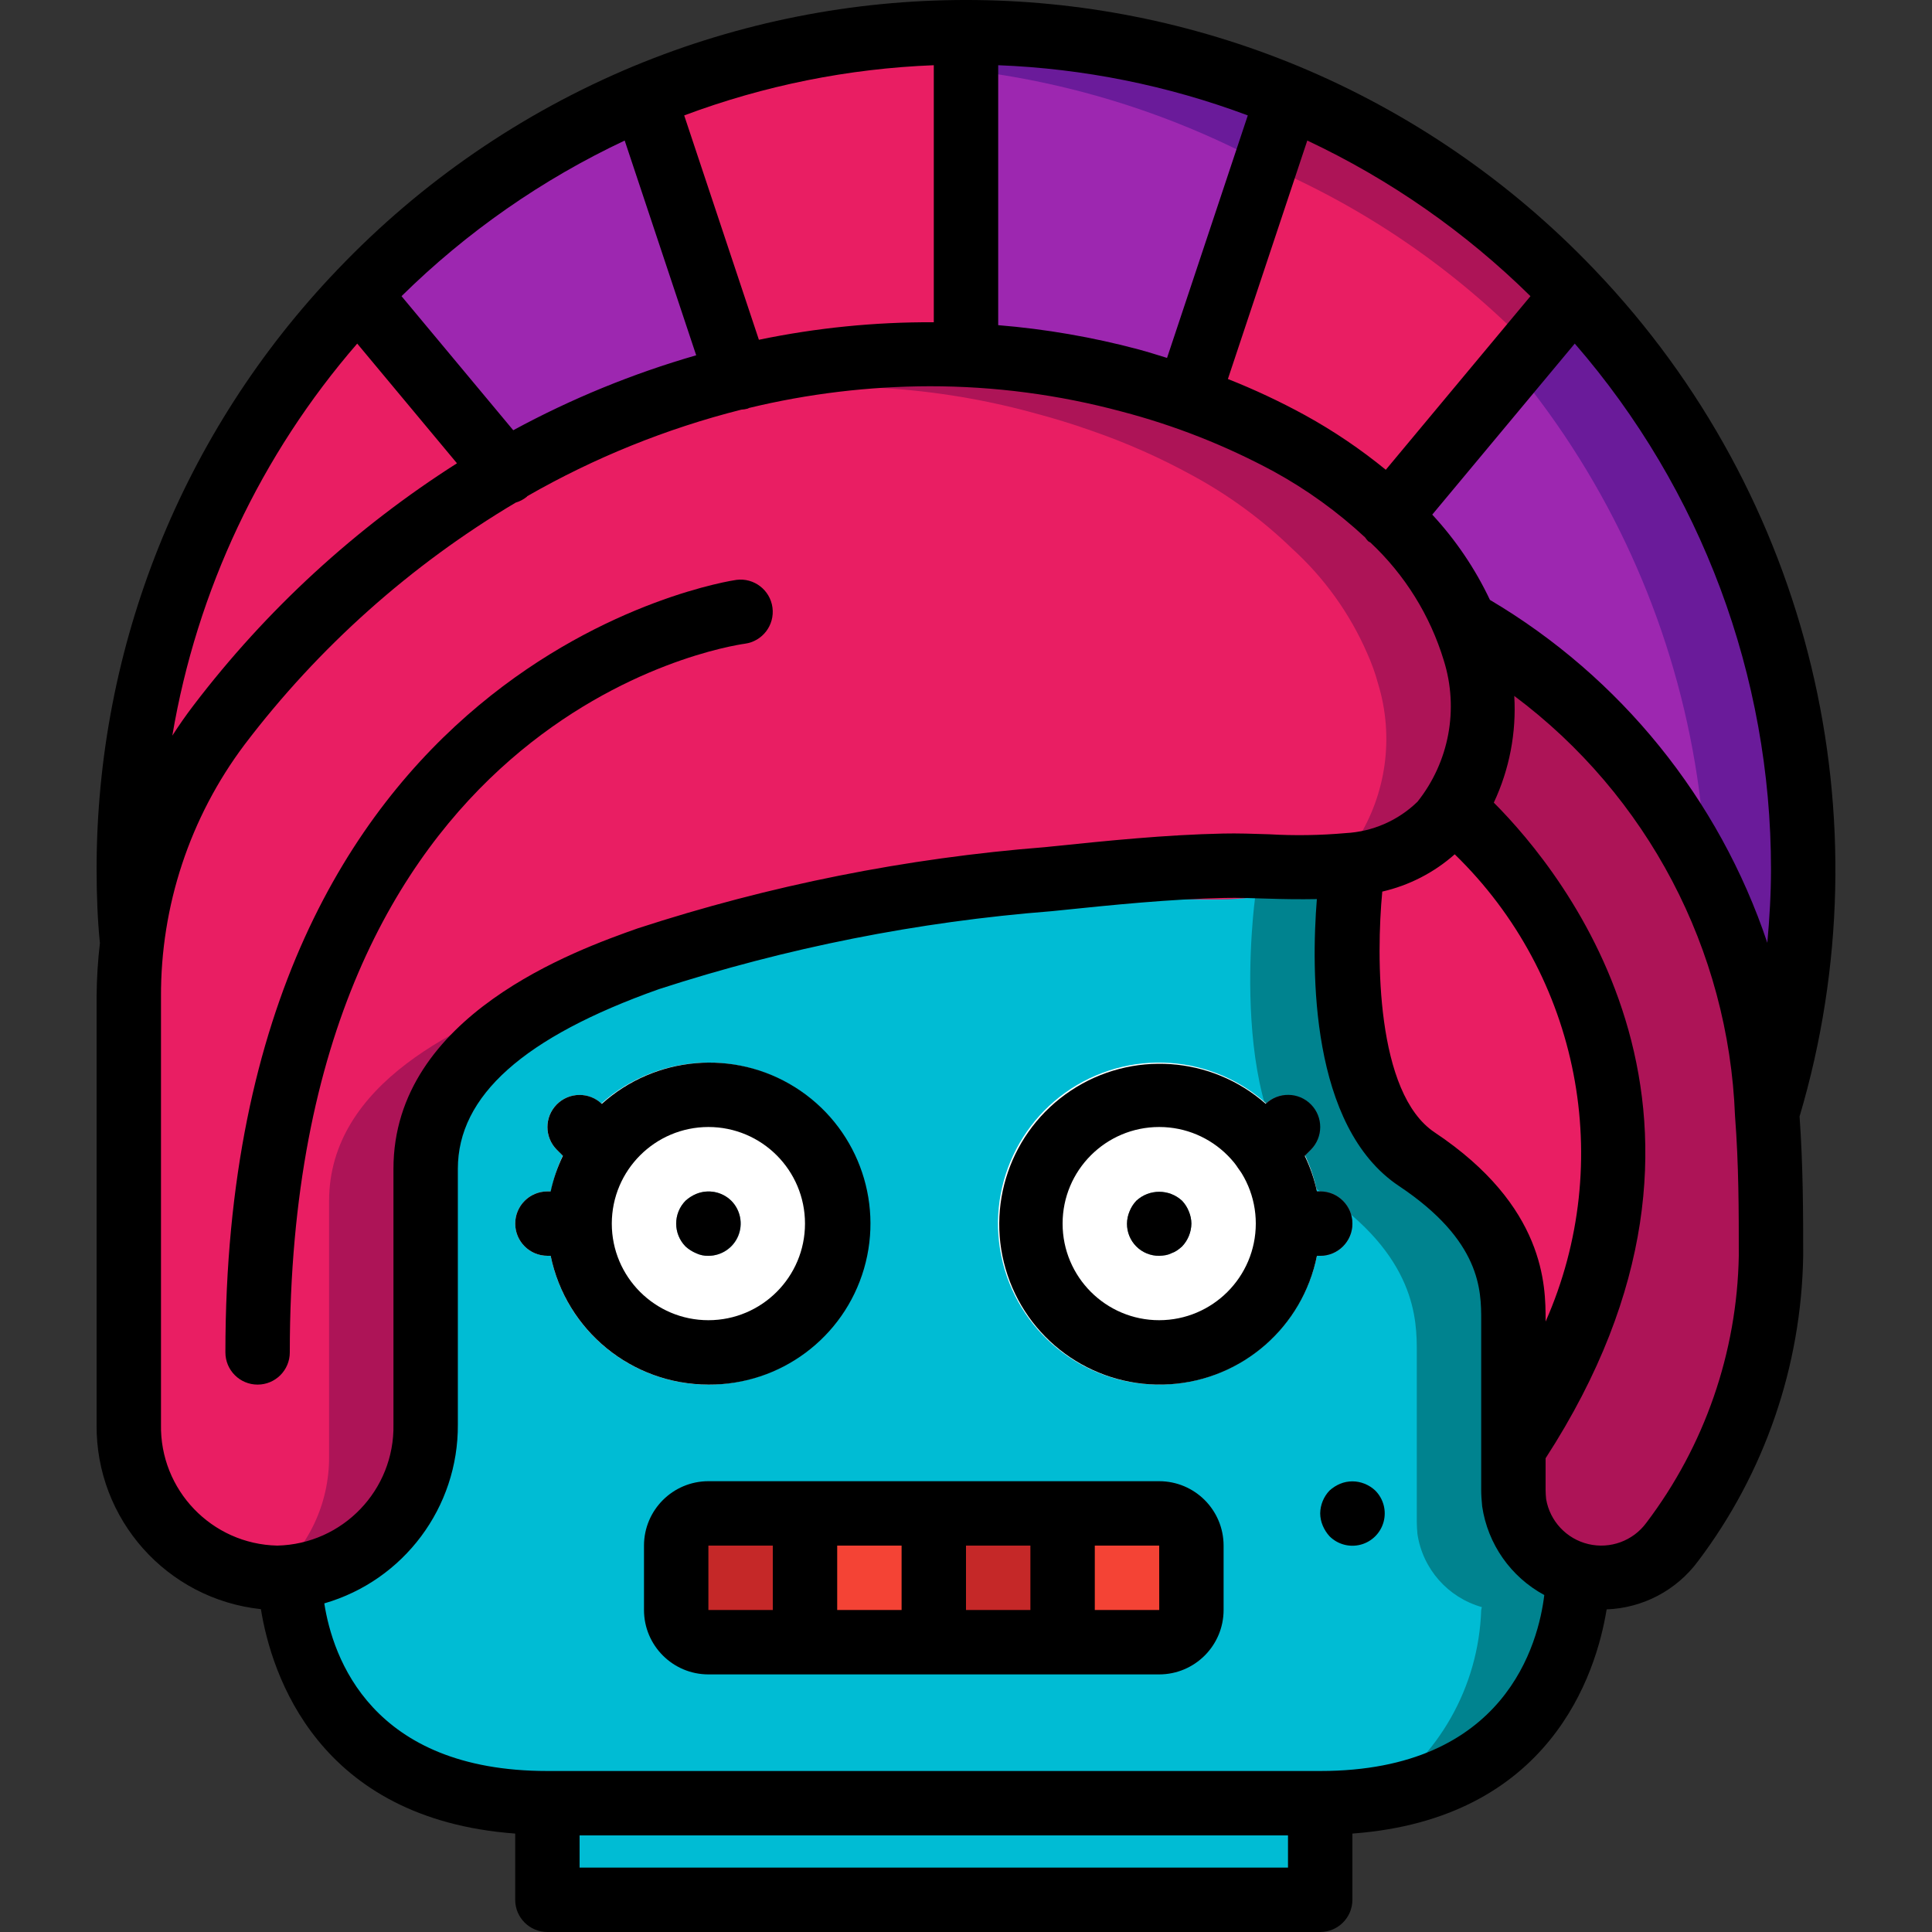 <?xml version="1.0" encoding="iso-8859-1"?>
<!-- Generator: Adobe Illustrator 19.0.0, SVG Export Plug-In . SVG Version: 6.00 Build 0)  -->
<svg version="1.1" id="Capa_1" xmlns="http://www.w3.org/2000/svg" xmlns:xlink="http://www.w3.org/1999/xlink" x="0px" y="0px"
	 viewBox="0 0 512 512" style="enable-background:new 0 0 512 512;" xml:space="preserve">
<rect x="0" y="0" width="512" height="512" fill="#333333" stroke="none"/>
<g>
	<g>
		<g>
			<g>
				<path style="fill:#6A1B9A;" d="M281.599,324.352c-2.257-0.039-4.436,0.821-6.059,2.389c-0.771,0.816-1.379,1.772-1.792,2.816
					c-0.438,1.026-0.67,2.127-0.683,3.243c-0.022,2.27,0.87,4.453,2.475,6.059c1.605,1.605,3.789,2.497,6.059,2.475
					c0.572-0.019,1.142-0.076,1.707-0.171c0.535-0.093,1.053-0.265,1.536-0.512c0.544-0.186,1.06-0.445,1.536-0.768
					c0.097-0.105,0.213-0.192,0.341-0.256C283.418,335.216,281.623,329.861,281.599,324.352z M468.308,294.997
					c23.14-76.28,3.596-159.111-51.2-217.003c-62.459-66.21-159.082-87.437-243.541-53.504c-0.986,0.318-1.955,0.688-2.901,1.109
					c-28.696,11.879-54.529,29.741-75.776,52.395c-39.109,41.091-60.87,95.678-60.757,152.405c0,6.485,0.256,12.885,0.853,19.2
					v0.085c-0.584,4.813-0.869,9.658-0.853,14.507v113.323c-0.174,10.604,3.873,20.843,11.252,28.462s17.482,11.992,28.087,12.157
					h3.328c0,0,0,59.733,68.267,59.733v25.6h204.8v-25.6c4.741,0.027,9.477-0.316,14.165-1.024
					c30.264-3.116,53.464-28.292,54.101-58.709l0.171-0.768c1.979,0.512,4.015,0.77,6.059,0.768
					c7.407,0.003,14.375-3.513,18.773-9.472c16.571-21.861,25.747-48.433,26.197-75.861c0-11.776,0-24.491-1.024-37.717V294.997z
					 M187.732,349.867c-1.988,0.008-3.968-0.25-5.888-0.768c-5.817-1.364-10.977-4.714-14.592-9.472
					c-6.633-8.822-6.839-20.909-0.512-29.952c0.408-0.605,0.864-1.176,1.365-1.707c4.801-5.907,12.015-9.326,19.627-9.301
					c14.138,0,25.6,11.462,25.6,25.6C213.332,338.405,201.871,349.867,187.732,349.867z M307.199,349.867
					c-1.988,0.008-3.968-0.25-5.888-0.768c-11.529-2.657-19.7-12.916-19.712-24.747v-0.085
					c-0.029-11.202,7.247-21.115,17.943-24.445s22.313,0.7,28.649,9.939c3.015,4.235,4.626,9.308,4.608,14.507
					C332.757,338.388,321.32,349.825,307.199,349.867z"/>
				<path style="fill:#6A1B9A;" d="M184.486,332.117c1.013,0.479,2.125,0.713,3.246,0.683c3.45-0.014,6.556-2.096,7.879-5.282
					c1.323-3.187,0.606-6.856-1.82-9.31c-2.461-2.41-6.123-3.117-9.304-1.796c-1.033,0.434-1.985,1.041-2.813,1.796
					c-3.3,3.365-3.3,8.752,0,12.117C182.503,331.077,183.454,331.682,184.486,332.117z"/>
				<path style="fill:#6A1B9A;" d="M307.199,332.8c0.571-0.02,1.14-0.077,1.704-0.171c0.535-0.095,1.053-0.268,1.538-0.512
					c0.544-0.187,1.062-0.447,1.538-0.771c0.447-0.314,0.874-0.655,1.279-1.021c1.557-1.637,2.44-3.8,2.475-6.059
					c-0.013-1.116-0.245-2.219-0.683-3.246c-0.413-1.043-1.022-1.997-1.792-2.813c-3.421-3.158-8.695-3.158-12.117,0
					c-0.773,0.814-1.383,1.769-1.796,2.813c-0.436,1.027-0.667,2.13-0.679,3.246c-0.022,2.27,0.87,4.453,2.475,6.058
					C302.746,331.93,304.929,332.822,307.199,332.8z"/>
			</g>
			<path style="fill:#9D27B0;" d="M442.708,303.531c23.14-76.28,3.596-159.111-51.2-217.003
				c-55.77-59.087-139.414-82.897-217.941-62.037c-0.986,0.318-1.955,0.688-2.901,1.109c-28.696,11.879-54.529,29.741-75.776,52.395
				c-39.109,41.091-60.87,95.678-60.757,152.405c0,6.485,0.256,12.885,0.853,19.2v0.085c-0.584,4.813-0.869,9.658-0.853,14.507
				v113.323c-0.174,10.604,3.873,20.843,11.252,28.462s17.482,11.992,28.087,12.157h3.328c0,0,0,59.733,68.267,59.733v25.6h179.2
				V486.4c8.653,0.095,17.274-1.055,25.6-3.413c25.181-7.172,42.579-30.138,42.667-56.32l0.171-0.768
				c1.979,0.512,4.015,0.77,6.059,0.768c7.407,0.003,14.375-3.513,18.773-9.472c0.085-0.085,0.085-0.171,0.171-0.256
				c16.467-21.808,25.581-48.283,26.027-75.605c0-11.776,0-24.491-1.024-37.717V303.531z"/>
		</g>
		<path style="fill:#00838F;" d="M401.236,397.995c-0.085-1.024-0.171-2.048-0.171-3.157v-44.971c0-8.533,0-25.6-25.6-42.667
			c-25.6-17.067-17.237-77.995-17.237-77.995c-0.171,0-0.427,0.085-0.597,0.085c-11.093,1.28-23.04-0.085-33.365,0.171
			c-15.445,0.256-31.061,1.963-46.421,3.499c-36.036,2.816-71.612,9.891-105.984,21.077c-2.475,0.853-5.12,1.877-7.851,2.987
			c-23.125,9.045-51.2,24.661-51.2,52.736v67.755c0.311,20.784-15.33,38.352-36.011,40.448c-1.109,0.085-2.219,0.171-3.328,0.171
			h3.328c0,0,0,59.733,68.267,59.733h204.8c4.741,0.027,9.477-0.316,14.165-1.024c30.264-3.116,53.464-28.292,54.101-58.709
			l0.171-0.768C409.301,414.824,402.623,407.245,401.236,397.995z"/>
		<path style="fill:#00BCD4;" d="M375.636,406.528c-0.085-1.024-0.171-2.048-0.171-3.157V358.4c0-8.533,0-25.6-25.6-42.667
			c-25.6-17.067-17.237-77.995-17.237-77.995c-0.171,0-0.427,0.085-0.597,0.085c-11.093,1.28-23.04-0.085-33.365,0.171
			c-15.445,0.256-31.061,1.963-46.421,3.499c-29.81,2.577-59.336,7.774-88.235,15.531c-5.973,1.621-11.861,3.499-17.749,5.547
			c-24.064,8.533-59.051,24.405-59.051,55.723v67.755c0.076,12.043-5.171,23.505-14.336,31.317l0.597,0.768h3.328
			c0,0,0,59.733,68.267,59.733h204.8c4.741,0.027,9.477-0.316,14.165-1.024c17.177-11.018,27.835-29.78,28.501-50.176l0.171-0.768
			C383.701,423.357,377.023,415.778,375.636,406.528z"/>
		<g>
			<path style="fill:#E91E63;" d="M134.143,125.099c-29.54,17.13-55.407,39.923-76.117,67.072
				c-12.702,16.724-20.662,36.563-23.04,57.429c-0.597-6.315-0.853-12.715-0.853-19.2c-0.113-56.727,21.649-111.314,60.757-152.405
				L134.143,125.099z"/>
			<path style="fill:#E91E63;" d="M255.999,8.533v85.59c-20.354-0.902-40.731,1.139-60.501,6.059L170.665,25.6
				C197.693,14.296,226.703,8.494,255.999,8.533z"/>
		</g>
		<path style="fill:#AD1457;" d="M385.108,214.272c-0.958,1.458-2.044,2.829-3.243,4.096c-6.392,6.232-14.744,10.061-23.637,10.837
			c-0.171,0-0.427,0.085-0.597,0.085c-1.451,0.171-2.816,0.256-4.267,0.341c-9.813,0.597-20.053-0.427-29.099-0.171
			c-15.445,0.256-31.061,1.963-46.421,3.499c-36.036,2.816-71.612,9.891-105.984,21.077c-2.475,0.853-5.12,1.877-7.851,2.987
			c-23.125,9.045-51.2,24.661-51.2,52.736v67.755c0.311,20.784-15.33,38.352-36.011,40.448c-1.109,0.085-2.219,0.171-3.328,0.171
			c-0.457,0.014-0.914-0.014-1.365-0.085c-21.522-1.05-38.327-18.989-37.973-40.533V264.192c-0.016-4.849,0.269-9.693,0.853-14.507
			V249.6c2.378-20.866,10.338-40.705,23.04-57.429c20.711-27.149,46.578-49.943,76.117-67.072
			c9.973-5.783,20.354-10.831,31.061-15.104c9.852-3.986,19.975-7.265,30.293-9.813c19.771-4.92,40.148-6.96,60.501-6.059
			c14.686,0.609,29.256,2.87,43.435,6.741c5.12,1.365,10.24,2.901,15.275,4.693c9.312,3.207,18.334,7.203,26.965,11.947
			c9.63,5.227,18.501,11.744,26.368,19.371c8.516,7.733,15.293,17.186,19.883,27.733c1.182,2.621,2.152,5.331,2.901,8.107
			C395.09,186.737,393.001,201.923,385.108,214.272z"/>
		<path style="fill:#E91E63;" d="M359.508,222.805c-0.958,1.458-2.044,2.829-3.243,4.096c-0.939,0.939-1.877,1.877-2.901,2.731
			c-6.044,4.541-13.215,7.344-20.736,8.107c-0.171,0-0.427,0.085-0.597,0.085c-11.093,1.28-23.04-0.085-33.365,0.171
			c-15.445,0.256-31.061,1.963-46.421,3.499c-29.81,2.577-59.336,7.774-88.235,15.531c-5.973,1.621-11.861,3.499-17.749,5.547
			c-24.064,8.533-59.051,24.405-59.051,55.723v67.755c0.066,12.402-5.487,24.168-15.104,32
			c-21.522-1.05-38.327-18.989-37.973-40.533V264.192c-0.016-4.849,0.269-9.693,0.853-14.507V249.6
			c2.378-20.866,10.338-40.705,23.04-57.429c20.711-27.149,46.578-49.943,76.117-67.072c9.973-5.783,20.354-10.831,31.061-15.104
			c1.536-0.513,3.157-0.853,4.693-1.28c19.771-4.92,40.148-6.96,60.501-6.059c14.685,0.609,29.256,2.87,43.435,6.741
			c5.12,1.365,10.24,2.901,15.275,4.693c9.312,3.207,18.334,7.203,26.965,11.947c9.63,5.227,18.501,11.744,26.368,19.371
			c8.516,7.733,15.293,17.186,19.883,27.733c1.182,2.621,2.152,5.331,2.901,8.107C369.49,195.27,367.401,210.456,359.508,222.805z"
			/>
		<g>
			<path style="fill:#AD1457;" d="M469.332,332.8c-0.45,27.428-9.626,54-26.197,75.861c-4.399,5.959-11.367,9.475-18.773,9.472
				c-2.044,0.002-4.08-0.256-6.059-0.768c-9.002-2.541-15.679-10.121-17.067-19.371c-0.085-1.024-0.171-2.048-0.171-3.157V384
				c63.659-95.573-6.315-161.365-15.957-169.728c7.893-12.349,9.982-27.535,5.717-41.557c-0.749-2.775-1.72-5.486-2.901-8.107
				c62.293,38.912,76.885,87.211,80.384,130.389v0.085C469.332,308.309,469.332,321.024,469.332,332.8z"/>
			<path style="fill:#AD1457;" d="M417.108,77.995l-11.605,13.909l-37.461,44.971c-7.867-7.627-16.738-14.144-26.368-19.371
				c-8.632-4.743-17.653-8.74-26.965-11.947l20.565-61.781l6.059-18.176C370.028,37.479,395.861,55.341,417.108,77.995z"/>
		</g>
		<path style="fill:#E91E63;" d="M405.503,91.904l-37.461,44.971c-7.867-7.627-16.738-14.144-26.368-19.371
			c-8.632-4.743-17.653-8.74-26.965-11.947l20.565-61.781C361.65,54.99,385.525,71.352,405.503,91.904z"/>
		<g>
			<rect x="145.065" y="477.867" style="fill:#00BCD4;" width="204.8" height="25.6"/>
			<path style="fill:#FFFFFF;" d="M187.732,281.6c-10.47,0.008-20.569,3.872-28.371,10.853c-3.396-3.163-8.7-3.018-11.919,0.324
				c-3.219,3.342-3.164,8.648,0.124,11.923l1.555,1.555c-1.407,3.024-2.445,6.207-3.094,9.478h-0.962
				c-4.713,0-8.533,3.82-8.533,8.533s3.82,8.533,8.533,8.533h0.862c4.491,22,25.264,36.755,47.515,33.749
				c22.251-3.005,38.366-22.742,36.86-45.145C228.797,299.002,210.186,281.6,187.732,281.6z"/>
			<path style="fill:#607D8B;" d="M187.732,332.8c-1.121,0.03-2.232-0.205-3.246-0.683c-1.032-0.434-1.983-1.04-2.813-1.792
				c-3.3-3.365-3.3-8.752,0-12.117c0.828-0.754,1.78-1.362,2.813-1.796c3.181-1.321,6.844-0.614,9.304,1.796
				c2.462,2.441,3.201,6.129,1.872,9.331C194.333,330.741,191.199,332.82,187.732,332.8z"/>
			<path style="fill:#FFFFFF;" d="M307.199,366.933c-20.269,0.026-37.759-14.212-41.846-34.065
				c-4.086-19.853,6.359-39.841,24.991-47.822c18.632-7.981,40.307-1.752,51.859,14.903c5.017,7.113,7.695,15.612,7.663,24.317
				C349.838,347.819,330.751,366.906,307.199,366.933z"/>
			<g>
				<path style="fill:#804169;" d="M335.186,313.346c-3.451-0.001-6.562-2.08-7.882-5.268c-1.321-3.188-0.591-6.858,1.849-9.298
					l6.146-6.146c3.341-3.281,8.701-3.256,12.012,0.054c3.311,3.311,3.335,8.671,0.054,12.012l-6.146,6.146
					C339.621,312.449,337.45,313.348,335.186,313.346z"/>
				<path style="fill:#804169;" d="M349.866,332.8h-8.533c-4.713,0-8.533-3.821-8.533-8.533s3.821-8.533,8.533-8.533h8.533
					c4.713,0,8.533,3.82,8.533,8.533S354.578,332.8,349.866,332.8z"/>
			</g>
			<path style="fill:#607D8B;" d="M307.199,332.8c-2.27,0.022-4.453-0.87-6.058-2.475c-1.605-1.605-2.497-3.788-2.475-6.058
				c0.012-1.116,0.243-2.219,0.679-3.246c0.413-1.044,1.023-1.999,1.796-2.813c3.421-3.158,8.695-3.158,12.117,0
				c0.771,0.815,1.379,1.77,1.792,2.813c0.438,1.027,0.67,2.13,0.683,3.246c-0.034,2.259-0.918,4.422-2.475,6.059
				c-0.405,0.366-0.833,0.707-1.279,1.021c-0.476,0.324-0.993,0.583-1.538,0.771c-0.485,0.245-1.003,0.418-1.538,0.512
				C308.339,332.723,307.77,332.78,307.199,332.8z"/>
		</g>
		<path style="fill:#E91E63;" d="M401.066,384v-34.133c0-8.533,0-25.6-25.6-42.667c-25.6-17.067-17.237-77.995-17.237-77.995
			c8.894-0.776,17.245-4.605,23.637-10.837c1.199-1.267,2.284-2.638,3.243-4.096C394.751,222.635,464.724,288.427,401.066,384z"/>
		<path style="fill:#C52828;" d="M213.332,401.067V435.2h-25.6c-4.707-0.014-8.519-3.826-8.533-8.533V409.6
			c0.014-4.707,3.826-8.519,8.533-8.533H213.332z"/>
		<g>
			<rect x="213.332" y="401.067" style="fill:#F44335;" width="34.133" height="34.133"/>
			<path style="fill:#F44335;" d="M315.732,409.6v17.067c-0.014,4.707-3.826,8.519-8.533,8.533h-25.6v-34.133h25.6
				C311.906,401.081,315.718,404.893,315.732,409.6z"/>
		</g>
		<g>
			<rect x="247.465" y="401.067" style="fill:#C52828;" width="34.133" height="34.133"/>
			<path style="fill:#00BCD4;" d="M358.399,409.6c-2.259-0.033-4.422-0.917-6.059-2.475c-0.754-0.83-1.362-1.782-1.796-2.817
				c-0.436-1.026-0.667-2.127-0.679-3.242c0.031-2.259,0.915-4.423,2.475-6.059c0.828-0.754,1.78-1.362,2.813-1.796
				c2.079-0.85,4.409-0.85,6.487,0c1.045,0.414,2.001,1.023,2.817,1.796c2.462,2.441,3.201,6.129,1.872,9.331
				S361.866,409.62,358.399,409.6z"/>
		</g>
	</g>
	<g>
		<path d="M69.143,426.442c2.782,17.225,15.01,55.603,67.389,59.474v17.551c0,4.713,3.82,8.533,8.533,8.533h204.8
			c4.713,0,8.533-3.82,8.533-8.533v-17.551c52.319-3.866,64.58-42.159,67.379-59.414c9.581-0.349,18.484-5.035,24.196-12.735
			c17.652-23.346,27.42-51.702,27.892-80.967c0-11.185-0.023-23.821-0.96-36.928c23.448-79.055,2.775-164.614-54.183-224.241
			c-0.063-0.056-0.087-0.136-0.153-0.19l-0.059-0.032c-22.122-23.197-48.826-41.541-78.416-53.868l-0.067-0.038l-0.044-0.005
			c-56.337-23.332-119.634-23.332-175.971,0l-0.044,0.005l-0.067,0.038c-29.59,12.326-56.294,30.67-78.416,53.868l-0.059,0.032
			c-0.065,0.054-0.09,0.134-0.153,0.19C48.385,114.372,25.573,171.249,25.599,230.4c0,7.142,0.292,13.683,0.854,19.283
			c0,0.058,0.032,0.106,0.033,0.163c-0.559,4.763-0.855,9.554-0.887,14.349v113.296C25.342,402.587,44.189,423.773,69.143,426.442z
			 M42.665,377.492V264.196c-0.115-24.115,7.667-47.604,22.158-66.88c19.594-25.793,43.982-47.562,71.824-64.114
			c1.08-0.313,2.086-0.84,2.959-1.549c0.059-0.049,0.081-0.121,0.138-0.172c17.765-10.188,36.841-17.898,56.696-22.916
			c0.593-0.032,1.181-0.129,1.753-0.287c0.106-0.035,0.174-0.12,0.278-0.159c15.67-3.787,31.73-5.72,47.852-5.761
			c17.198-0.015,34.322,2.241,50.929,6.708c14.036,3.669,27.581,9.009,40.346,15.904c8.739,4.792,16.852,10.647,24.153,17.431
			c0.247,0.365,0.523,0.708,0.826,1.028c0.18,0.15,0.4,0.203,0.588,0.336c9.115,8.531,15.824,19.311,19.454,31.256
			c4.036,12.863,1.426,26.891-6.967,37.442c-5.125,4.984-11.886,7.939-19.025,8.317c-6.747,0.601-13.529,0.705-20.292,0.312
			c-4.221-0.137-8.363-0.283-12.225-0.192c-15.225,0.321-30.566,1.896-45.4,3.421l-1.766,0.183
			c-36.712,2.886-72.952,10.113-107.962,21.529c-16.004,5.671-64.713,22.929-64.713,63.721v67.738
			c0.334,17.361-13.44,31.72-30.8,32.108C56.108,409.214,42.332,394.854,42.665,377.492z M165.55,37.248l18.948,56.907
			c-16.832,4.847-33.088,11.507-48.483,19.863l-29.608-35.529C123.65,61.499,143.647,47.555,165.55,37.248z M405.59,78.488
			l-38.341,46.008c-6.682-5.469-13.851-10.314-21.417-14.476c-6.604-3.613-13.427-6.813-20.428-9.58l21.042-63.193
			C368.35,47.555,388.348,61.499,405.59,78.488L405.59,78.488z M380.199,300.1c-15.601-10.402-15.522-46.633-13.881-63.819
			c7.125-1.639,13.725-5.036,19.199-9.882c33.134,32.179,42.741,81.581,24.082,123.833v-0.365
			C409.599,340.842,409.599,319.7,380.199,300.1z M309.278,94.852c-2.514-0.771-5.004-1.569-7.588-2.265
			c-12.17-3.241-24.606-5.389-37.158-6.417V17.283c22.617,0.875,44.949,5.366,66.146,13.303L309.278,94.852z M247.465,85.4
			c-15.57-0.082-31.105,1.475-46.348,4.645L181.32,30.587c21.197-7.938,43.528-12.429,66.146-13.304V85.4z M341.332,494.933H153.599
			V486.4h187.733V494.933z M349.866,469.333h-204.8c-46.713,0-56.911-30.192-59.123-44.419
			c21.086-6.099,35.546-25.473,35.394-47.423v-67.738c0-19.333,17.45-34.917,53.346-47.638
			c33.736-10.946,68.645-17.873,104.004-20.638l1.771-0.179c14.492-1.492,29.479-3.029,44.008-3.333
			c3.612-0.083,7.404,0.054,11.312,0.179c4.329,0.145,8.752,0.207,13.205,0.123c-1.507,18.91-1.836,60.306,21.75,76.031
			c21.8,14.533,21.8,27.7,21.8,35.567v44.971c0,1.363,0.096,2.625,0.258,4.367c1.477,9.989,7.578,18.697,16.462,23.496
			C407.741,435.249,399.124,469.333,349.866,469.333z M436.286,403.571c-3.527,4.786-9.572,7.001-15.356,5.629
			c-5.784-1.373-10.189-6.068-11.19-11.929c-0.071-0.792-0.142-1.579-0.142-2.434v-8.382c58.099-89.67,5.049-154.934-13.723-173.751
			c4.144-8.825,6.008-18.549,5.42-28.28c35.306,26.371,56.807,67.282,58.503,111.317c1,12.896,1,25.18,1,37.059
			C460.335,358.392,451.751,383.174,436.286,403.571z M468.358,249.851c-12.793-38.137-38.887-70.394-73.51-90.871
			c-3.913-8.27-9.068-15.892-15.286-22.602l37.769-45.322c33.564,38.661,52.032,88.147,52.001,139.345
			C469.332,236.93,468.94,243.406,468.358,249.851L468.358,249.851z M94.667,91.055l26.435,31.722
			c-26.881,17.099-50.522,38.822-69.828,64.165c-1.982,2.589-3.843,5.271-5.609,8.018C52.154,156.484,69.107,120.537,94.667,91.055z
			"/>
		<path d="M76.799,358.4c0-168.992,115.508-187.1,120.604-187.808c4.663-0.635,7.933-4.925,7.308-9.589
			c-0.625-4.665-4.908-7.943-9.574-7.327c-1.354,0.179-135.404,20.187-135.404,204.725c0,4.713,3.821,8.533,8.533,8.533
			S76.799,363.113,76.799,358.4z"/>
		<path d="M187.732,366.933c19.065,0.125,35.899-12.414,41.239-30.717c5.34-18.302-2.111-37.926-18.252-48.073
			c-16.141-10.147-37.055-8.354-51.233,4.392c-3.369-3.231-8.71-3.148-11.977,0.186c-3.267,3.334-3.242,8.675,0.057,11.978
			l1.604,1.604c-1.451,3.004-2.539,6.169-3.241,9.43h-0.862c-4.713,0-8.533,3.82-8.533,8.533s3.82,8.533,8.533,8.533h0.862
			C150.008,352.65,167.467,366.906,187.732,366.933z M187.732,298.667c14.138,0,25.6,11.462,25.6,25.6
			c0,14.138-11.462,25.6-25.6,25.6s-25.6-11.462-25.6-25.6C162.148,310.135,173.6,298.682,187.732,298.667z"/>
		<path d="M184.486,332.117c1.013,0.479,2.125,0.713,3.246,0.683c3.45-0.014,6.556-2.096,7.879-5.282
			c1.323-3.187,0.606-6.856-1.82-9.31c-2.461-2.41-6.123-3.117-9.304-1.796c-1.033,0.434-1.985,1.041-2.813,1.796
			c-3.3,3.365-3.3,8.752,0,12.117C182.503,331.077,183.454,331.682,184.486,332.117z"/>
		<path d="M358.399,324.267c0-4.713-3.82-8.533-8.533-8.533h-0.862c-0.702-3.261-1.79-6.426-3.241-9.429l1.603-1.604
			c3.313-3.3,3.345-8.654,0.072-11.994c-3.273-3.34-8.626-3.416-11.993-0.17c-14.433-12.73-35.618-14.177-51.648-3.527
			c-16.03,10.65-22.906,30.739-16.765,48.978c6.141,18.239,23.769,30.077,42.976,28.862c19.207-1.215,35.201-15.181,38.995-34.049
			h0.862C354.578,332.8,358.399,328.979,358.399,324.267z M307.199,349.867c-14.138,0-25.6-11.462-25.6-25.6
			c0-14.138,11.461-25.6,25.6-25.6s25.6,11.462,25.6,25.6C332.783,338.399,321.331,349.851,307.199,349.867z"/>
		<path d="M313.258,318.208c-3.421-3.158-8.695-3.158-12.117,0c-0.773,0.814-1.383,1.769-1.796,2.813
			c-0.437,1.027-0.668,2.13-0.68,3.246c-0.022,2.27,0.87,4.453,2.475,6.058c1.605,1.605,3.788,2.497,6.058,2.475
			c0.571-0.02,1.14-0.077,1.704-0.171c0.535-0.095,1.053-0.268,1.538-0.512c0.544-0.187,1.062-0.447,1.538-0.771
			c0.447-0.314,0.874-0.655,1.279-1.021c1.557-1.637,2.44-3.8,2.475-6.059c-0.013-1.116-0.245-2.219-0.683-3.246
			C314.636,319.978,314.028,319.023,313.258,318.208z"/>
		<path d="M307.199,392.533H187.732c-9.422,0.009-17.057,7.645-17.067,17.067v17.067c0.009,9.422,7.645,17.057,17.067,17.067
			h119.467c9.422-0.009,17.057-7.645,17.067-17.067V409.6C324.256,400.178,316.621,392.543,307.199,392.533z M255.999,409.6h17.067
			v17.067h-17.067V409.6z M238.932,426.667h-17.067V409.6h17.067V426.667z M187.732,409.6h17.067v17.067h-17.067V409.6z
			 M290.132,426.667V409.6h17.067l0.012,17.067H290.132z"/>
		<path d="M361.64,393.213c-2.079-0.85-4.409-0.85-6.487,0c-1.033,0.434-1.984,1.041-2.813,1.796
			c-1.559,1.635-2.443,3.799-2.475,6.059c0.012,1.115,0.243,2.216,0.679,3.242c0.434,1.034,1.041,1.987,1.796,2.817
			c2.165,2.165,5.319,3.01,8.276,2.218c2.957-0.792,5.266-3.102,6.059-6.059s-0.053-6.112-2.218-8.276
			C363.641,394.236,362.685,393.626,361.64,393.213z"/>
	</g>
</g>
<g>
</g>
<g>
</g>
<g>
</g>
<g>
</g>
<g>
</g>
<g>
</g>
<g>
</g>
<g>
</g>
<g>
</g>
<g>
</g>
<g>
</g>
<g>
</g>
<g>
</g>
<g>
</g>
<g>
</g>
</svg>
